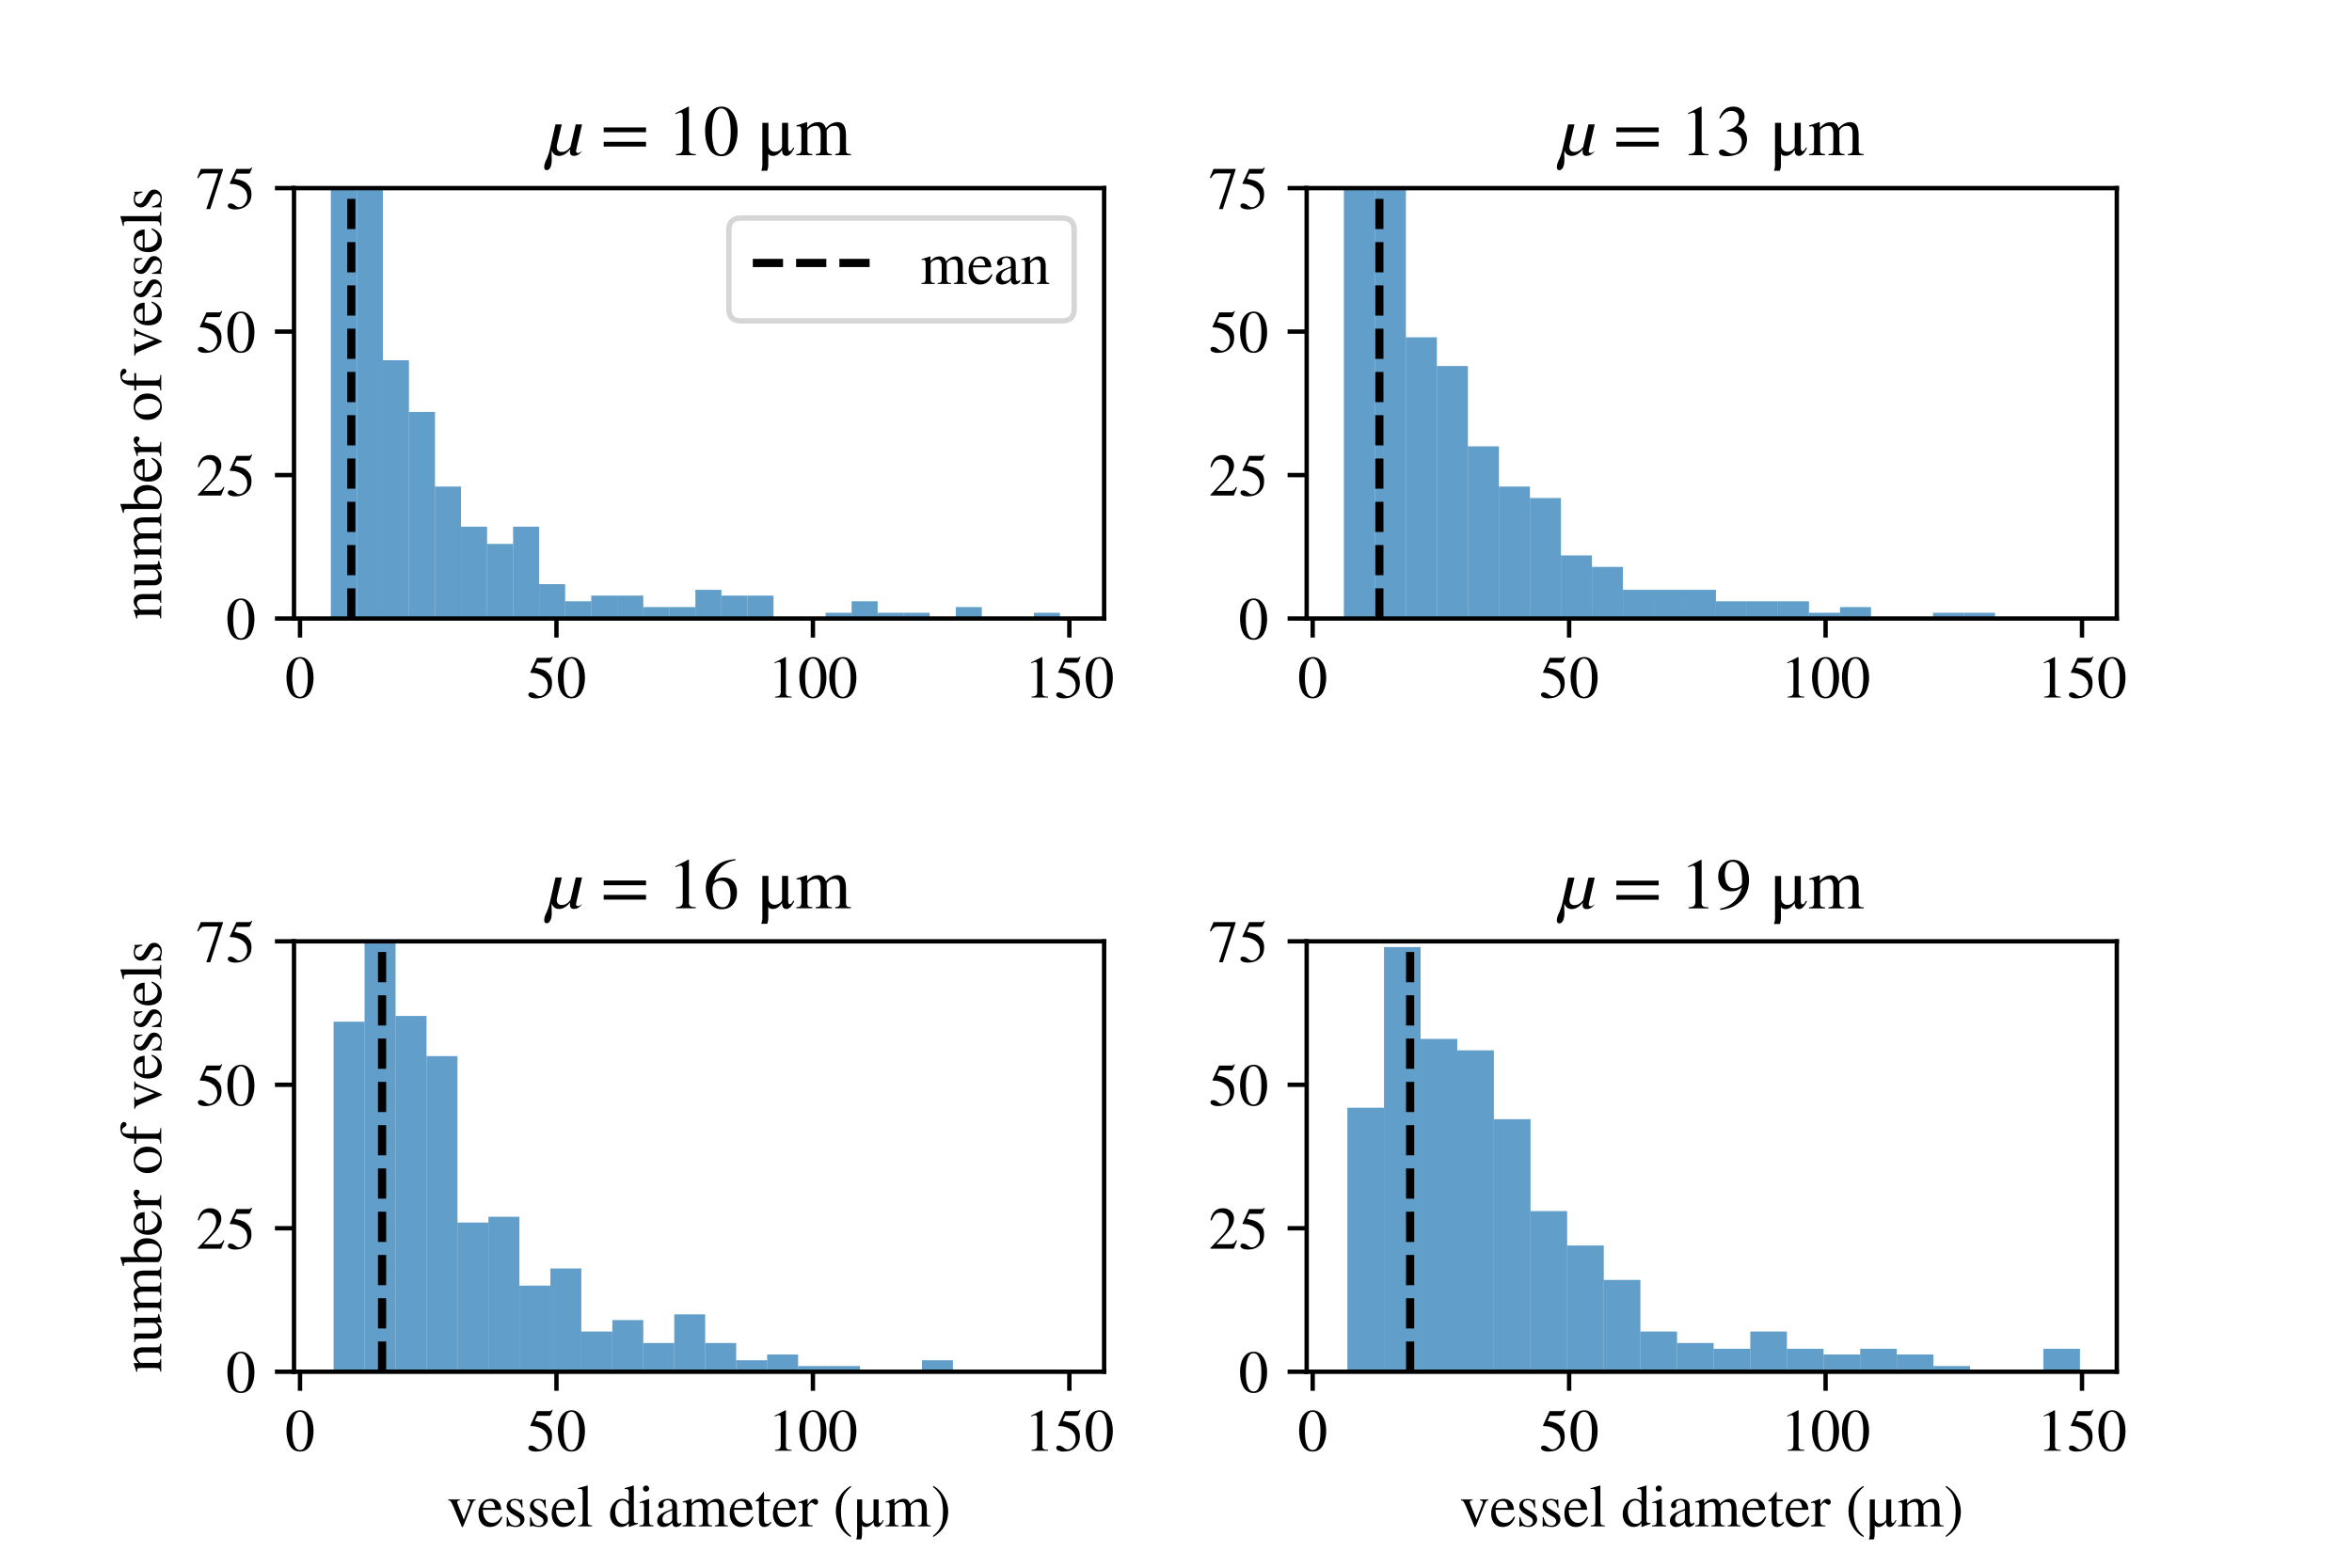<?xml version="1.0" encoding="utf-8" standalone="no"?>
<!DOCTYPE svg PUBLIC "-//W3C//DTD SVG 1.1//EN"
  "http://www.w3.org/Graphics/SVG/1.1/DTD/svg11.dtd">
<!-- Created with matplotlib (https://matplotlib.org/) -->
<svg height="288pt" version="1.1" viewBox="0 0 432 288" width="432pt" xmlns="http://www.w3.org/2000/svg" xmlns:xlink="http://www.w3.org/1999/xlink">
 <defs>
  <style type="text/css">
*{stroke-linecap:butt;stroke-linejoin:round;}
  </style>
 </defs>
 <g id="figure_1">
  <g id="patch_1">
   <path d="M 0 288 
L 432 288 
L 432 0 
L 0 0 
z
" style="fill:#ffffff;"/>
  </g>
  <g id="axes_1">
   <g id="patch_2">
    <path d="M 54 113.629 
L 202.8 113.629 
L 202.8 34.56 
L 54 34.56 
z
" style="fill:#ffffff;"/>
   </g>
   <g id="patch_3">
    <path clip-path="url(#p3a5baef5f1)" d="M 60.764 113.629 
L 65.546 113.629 
L 65.546 -0.23 
L 60.764 -0.23 
z
" style="fill:#1f77b4;opacity:0.7;"/>
   </g>
   <g id="patch_4">
    <path clip-path="url(#p3a5baef5f1)" d="M 65.546 113.629 
L 70.329 113.629 
L 70.329 22.963 
L 65.546 22.963 
z
" style="fill:#1f77b4;opacity:0.7;"/>
   </g>
   <g id="patch_5">
    <path clip-path="url(#p3a5baef5f1)" d="M 70.329 113.629 
L 75.112 113.629 
L 75.112 66.188 
L 70.329 66.188 
z
" style="fill:#1f77b4;opacity:0.7;"/>
   </g>
   <g id="patch_6">
    <path clip-path="url(#p3a5baef5f1)" d="M 75.112 113.629 
L 79.895 113.629 
L 79.895 75.676 
L 75.112 75.676 
z
" style="fill:#1f77b4;opacity:0.7;"/>
   </g>
   <g id="patch_7">
    <path clip-path="url(#p3a5baef5f1)" d="M 79.895 113.629 
L 84.678 113.629 
L 84.678 89.381 
L 79.895 89.381 
z
" style="fill:#1f77b4;opacity:0.7;"/>
   </g>
   <g id="patch_8">
    <path clip-path="url(#p3a5baef5f1)" d="M 84.678 113.629 
L 89.461 113.629 
L 89.461 96.761 
L 84.678 96.761 
z
" style="fill:#1f77b4;opacity:0.7;"/>
   </g>
   <g id="patch_9">
    <path clip-path="url(#p3a5baef5f1)" d="M 89.461 113.629 
L 94.243 113.629 
L 94.243 99.924 
L 89.461 99.924 
z
" style="fill:#1f77b4;opacity:0.7;"/>
   </g>
   <g id="patch_10">
    <path clip-path="url(#p3a5baef5f1)" d="M 94.243 113.629 
L 99.026 113.629 
L 99.026 96.761 
L 94.243 96.761 
z
" style="fill:#1f77b4;opacity:0.7;"/>
   </g>
   <g id="patch_11">
    <path clip-path="url(#p3a5baef5f1)" d="M 99.026 113.629 
L 103.809 113.629 
L 103.809 107.304 
L 99.026 107.304 
z
" style="fill:#1f77b4;opacity:0.7;"/>
   </g>
   <g id="patch_12">
    <path clip-path="url(#p3a5baef5f1)" d="M 103.809 113.629 
L 108.592 113.629 
L 108.592 110.466 
L 103.809 110.466 
z
" style="fill:#1f77b4;opacity:0.7;"/>
   </g>
   <g id="patch_13">
    <path clip-path="url(#p3a5baef5f1)" d="M 108.592 113.629 
L 113.375 113.629 
L 113.375 109.412 
L 108.592 109.412 
z
" style="fill:#1f77b4;opacity:0.7;"/>
   </g>
   <g id="patch_14">
    <path clip-path="url(#p3a5baef5f1)" d="M 113.375 113.629 
L 118.158 113.629 
L 118.158 109.412 
L 113.375 109.412 
z
" style="fill:#1f77b4;opacity:0.7;"/>
   </g>
   <g id="patch_15">
    <path clip-path="url(#p3a5baef5f1)" d="M 118.158 113.629 
L 122.94 113.629 
L 122.94 111.521 
L 118.158 111.521 
z
" style="fill:#1f77b4;opacity:0.7;"/>
   </g>
   <g id="patch_16">
    <path clip-path="url(#p3a5baef5f1)" d="M 122.94 113.629 
L 127.723 113.629 
L 127.723 111.521 
L 122.94 111.521 
z
" style="fill:#1f77b4;opacity:0.7;"/>
   </g>
   <g id="patch_17">
    <path clip-path="url(#p3a5baef5f1)" d="M 127.723 113.629 
L 132.506 113.629 
L 132.506 108.358 
L 127.723 108.358 
z
" style="fill:#1f77b4;opacity:0.7;"/>
   </g>
   <g id="patch_18">
    <path clip-path="url(#p3a5baef5f1)" d="M 132.506 113.629 
L 137.289 113.629 
L 137.289 109.412 
L 132.506 109.412 
z
" style="fill:#1f77b4;opacity:0.7;"/>
   </g>
   <g id="patch_19">
    <path clip-path="url(#p3a5baef5f1)" d="M 137.289 113.629 
L 142.072 113.629 
L 142.072 109.412 
L 137.289 109.412 
z
" style="fill:#1f77b4;opacity:0.7;"/>
   </g>
   <g id="patch_20">
    <path clip-path="url(#p3a5baef5f1)" d="M 142.072 113.629 
L 146.855 113.629 
L 146.855 113.629 
L 142.072 113.629 
z
" style="fill:#1f77b4;opacity:0.7;"/>
   </g>
   <g id="patch_21">
    <path clip-path="url(#p3a5baef5f1)" d="M 146.855 113.629 
L 151.637 113.629 
L 151.637 113.629 
L 146.855 113.629 
z
" style="fill:#1f77b4;opacity:0.7;"/>
   </g>
   <g id="patch_22">
    <path clip-path="url(#p3a5baef5f1)" d="M 151.637 113.629 
L 156.42 113.629 
L 156.42 112.575 
L 151.637 112.575 
z
" style="fill:#1f77b4;opacity:0.7;"/>
   </g>
   <g id="patch_23">
    <path clip-path="url(#p3a5baef5f1)" d="M 156.42 113.629 
L 161.203 113.629 
L 161.203 110.466 
L 156.42 110.466 
z
" style="fill:#1f77b4;opacity:0.7;"/>
   </g>
   <g id="patch_24">
    <path clip-path="url(#p3a5baef5f1)" d="M 161.203 113.629 
L 165.986 113.629 
L 165.986 112.575 
L 161.203 112.575 
z
" style="fill:#1f77b4;opacity:0.7;"/>
   </g>
   <g id="patch_25">
    <path clip-path="url(#p3a5baef5f1)" d="M 165.986 113.629 
L 170.769 113.629 
L 170.769 112.575 
L 165.986 112.575 
z
" style="fill:#1f77b4;opacity:0.7;"/>
   </g>
   <g id="patch_26">
    <path clip-path="url(#p3a5baef5f1)" d="M 170.769 113.629 
L 175.552 113.629 
L 175.552 113.629 
L 170.769 113.629 
z
" style="fill:#1f77b4;opacity:0.7;"/>
   </g>
   <g id="patch_27">
    <path clip-path="url(#p3a5baef5f1)" d="M 175.552 113.629 
L 180.334 113.629 
L 180.334 111.521 
L 175.552 111.521 
z
" style="fill:#1f77b4;opacity:0.7;"/>
   </g>
   <g id="patch_28">
    <path clip-path="url(#p3a5baef5f1)" d="M 180.334 113.629 
L 185.117 113.629 
L 185.117 113.629 
L 180.334 113.629 
z
" style="fill:#1f77b4;opacity:0.7;"/>
   </g>
   <g id="patch_29">
    <path clip-path="url(#p3a5baef5f1)" d="M 185.117 113.629 
L 189.9 113.629 
L 189.9 113.629 
L 185.117 113.629 
z
" style="fill:#1f77b4;opacity:0.7;"/>
   </g>
   <g id="patch_30">
    <path clip-path="url(#p3a5baef5f1)" d="M 189.9 113.629 
L 194.683 113.629 
L 194.683 112.575 
L 189.9 112.575 
z
" style="fill:#1f77b4;opacity:0.7;"/>
   </g>
   <g id="matplotlib.axis_1">
    <g id="xtick_1">
     <g id="line2d_1">
      <defs>
       <path d="M 0 0 
L 0 3.5 
" id="mdd5594167e" style="stroke:#000000;stroke-width:0.8;"/>
      </defs>
      <g>
       <use style="stroke:#000000;stroke-width:0.8;" x="55.104" xlink:href="#mdd5594167e" y="113.629"/>
      </g>
     </g>
     <g id="text_1">
      <!-- 0 -->
      <defs>
       <path d="M 47.594 33 
Q 47.594 26.297 46.297 20.344 
Q 45 14.406 42.453 9.406 
Q 39.906 4.406 35.406 1.5 
Q 30.906 -1.406 25 -1.406 
Q 18.906 -1.406 14.297 1.688 
Q 9.703 4.797 7.203 10 
Q 4.703 15.203 3.547 21.094 
Q 2.406 27 2.406 33.594 
Q 2.406 42.906 4.703 50.344 
Q 7 57.797 12.344 62.688 
Q 17.703 67.594 25.406 67.594 
Q 35.203 67.594 41.391 58 
Q 47.594 48.406 47.594 33 
z
M 38 32.5 
Q 38 48.297 34.641 56.641 
Q 31.297 65 24.797 65 
Q 18.594 65 15.297 56.594 
Q 12 48.203 12 32.906 
Q 12 17.5 15.297 9.344 
Q 18.594 1.203 25 1.203 
Q 31.297 1.203 34.641 9.344 
Q 38 17.5 38 32.5 
z
" id="STIXGeneral-Regular-48"/>
      </defs>
      <g transform="translate(52.354 128.142)scale(0.11 -0.11)">
       <use xlink:href="#STIXGeneral-Regular-48"/>
      </g>
     </g>
    </g>
    <g id="xtick_2">
     <g id="line2d_2">
      <g>
       <use style="stroke:#000000;stroke-width:0.8;" x="102.207" xlink:href="#mdd5594167e" y="113.629"/>
      </g>
     </g>
     <g id="text_2">
      <!-- 50 -->
      <defs>
       <path d="M 43.797 68.094 
L 40.203 59.594 
Q 39.594 58.297 37.5 58.297 
L 18.094 58.297 
L 14.094 49.797 
Q 25.094 47.703 30 45.25 
Q 34.906 42.797 39.094 37 
Q 42.594 32.203 42.594 24.297 
Q 42.594 17.094 40.25 12.188 
Q 37.906 7.297 32.797 3.5 
Q 26 -1.406 15.797 -1.406 
Q 10.094 -1.406 6.594 0.297 
Q 3.094 2 3.094 4.797 
Q 3.094 8.594 7.594 8.594 
Q 11.203 8.594 15 5.5 
Q 18.906 2.297 22.094 2.297 
Q 27.297 2.297 31.438 7.5 
Q 35.594 12.703 35.594 19.203 
Q 35.594 28.797 28.906 34.203 
Q 20.203 41.203 7.594 41.203 
Q 6.406 41.203 6.406 42 
L 6.5 42.5 
L 17.406 66.203 
L 38.094 66.203 
Q 39.797 66.203 40.75 66.703 
Q 41.703 67.203 42.906 68.797 
z
" id="STIXGeneral-Regular-53"/>
      </defs>
      <g transform="translate(96.707 128.142)scale(0.11 -0.11)">
       <use xlink:href="#STIXGeneral-Regular-53"/>
       <use x="50" xlink:href="#STIXGeneral-Regular-48"/>
      </g>
     </g>
    </g>
    <g id="xtick_3">
     <g id="line2d_3">
      <g>
       <use style="stroke:#000000;stroke-width:0.8;" x="149.31" xlink:href="#mdd5594167e" y="113.629"/>
      </g>
     </g>
     <g id="text_3">
      <!-- 100 -->
      <defs>
       <path d="M 39.406 0 
L 11.797 0 
L 11.797 1.5 
Q 17.297 1.797 19.297 3.547 
Q 21.297 5.297 21.297 9.5 
L 21.297 54.406 
Q 21.297 59.297 18.297 59.297 
Q 16.906 59.297 13.797 58.094 
L 11.094 57.094 
L 11.094 58.5 
L 29 67.594 
L 29.906 67.297 
L 29.906 7.594 
Q 29.906 4.297 31.906 2.891 
Q 33.906 1.5 39.406 1.5 
z
" id="STIXGeneral-Regular-49"/>
      </defs>
      <g transform="translate(141.06 128.142)scale(0.11 -0.11)">
       <use xlink:href="#STIXGeneral-Regular-49"/>
       <use x="50" xlink:href="#STIXGeneral-Regular-48"/>
       <use x="100" xlink:href="#STIXGeneral-Regular-48"/>
      </g>
     </g>
    </g>
    <g id="xtick_4">
     <g id="line2d_4">
      <g>
       <use style="stroke:#000000;stroke-width:0.8;" x="196.413" xlink:href="#mdd5594167e" y="113.629"/>
      </g>
     </g>
     <g id="text_4">
      <!-- 150 -->
      <g transform="translate(188.163 128.142)scale(0.11 -0.11)">
       <use xlink:href="#STIXGeneral-Regular-49"/>
       <use x="50" xlink:href="#STIXGeneral-Regular-53"/>
       <use x="100" xlink:href="#STIXGeneral-Regular-48"/>
      </g>
     </g>
    </g>
   </g>
   <g id="matplotlib.axis_2">
    <g id="ytick_1">
     <g id="line2d_5">
      <defs>
       <path d="M 0 0 
L -3.5 0 
" id="m4e2b11d7ef" style="stroke:#000000;stroke-width:0.8;"/>
      </defs>
      <g>
       <use style="stroke:#000000;stroke-width:0.8;" x="54" xlink:href="#m4e2b11d7ef" y="113.629"/>
      </g>
     </g>
     <g id="text_5">
      <!-- 0 -->
      <g transform="translate(41.5 117.385)scale(0.11 -0.11)">
       <use xlink:href="#STIXGeneral-Regular-48"/>
      </g>
     </g>
    </g>
    <g id="ytick_2">
     <g id="line2d_6">
      <g>
       <use style="stroke:#000000;stroke-width:0.8;" x="54" xlink:href="#m4e2b11d7ef" y="87.273"/>
      </g>
     </g>
     <g id="text_6">
      <!-- 25 -->
      <defs>
       <path d="M 47.406 13.703 
L 42 0 
L 2.906 0 
L 2.906 1.203 
L 20.703 20.094 
Q 27.703 27.406 30.703 33.5 
Q 33.703 39.594 33.703 46.094 
Q 33.703 52.797 30 56.5 
Q 26.297 60.203 19.797 60.203 
Q 14.406 60.203 11.25 57.391 
Q 8.094 54.594 5.094 47.203 
L 3 47.703 
Q 4.703 57 9.844 62.297 
Q 15 67.594 23.797 67.594 
Q 32.094 67.594 37.188 62.594 
Q 42.297 57.594 42.297 50 
Q 42.297 38.703 29.5 25.203 
L 13 7.594 
L 36.406 7.594 
Q 39.703 7.594 41.641 8.891 
Q 43.594 10.203 46 14.297 
z
" id="STIXGeneral-Regular-50"/>
      </defs>
      <g transform="translate(36 91.029)scale(0.11 -0.11)">
       <use xlink:href="#STIXGeneral-Regular-50"/>
       <use x="50" xlink:href="#STIXGeneral-Regular-53"/>
      </g>
     </g>
    </g>
    <g id="ytick_3">
     <g id="line2d_7">
      <g>
       <use style="stroke:#000000;stroke-width:0.8;" x="54" xlink:href="#m4e2b11d7ef" y="60.916"/>
      </g>
     </g>
     <g id="text_7">
      <!-- 50 -->
      <g transform="translate(36 64.673)scale(0.11 -0.11)">
       <use xlink:href="#STIXGeneral-Regular-53"/>
       <use x="50" xlink:href="#STIXGeneral-Regular-48"/>
      </g>
     </g>
    </g>
    <g id="ytick_4">
     <g id="line2d_8">
      <g>
       <use style="stroke:#000000;stroke-width:0.8;" x="54" xlink:href="#m4e2b11d7ef" y="34.56"/>
      </g>
     </g>
     <g id="text_8">
      <!-- 75 -->
      <defs>
       <path d="M 44.906 64.594 
L 23.703 -0.797 
L 17.203 -0.797 
L 37 58.797 
L 15.5 58.797 
Q 11.203 58.797 9.094 57.297 
Q 7 55.797 3.797 50.594 
L 2 51.5 
L 8 66.203 
L 44.906 66.203 
z
" id="STIXGeneral-Regular-55"/>
      </defs>
      <g transform="translate(36 38.316)scale(0.11 -0.11)">
       <use xlink:href="#STIXGeneral-Regular-55"/>
       <use x="50" xlink:href="#STIXGeneral-Regular-53"/>
      </g>
     </g>
    </g>
    <g id="text_9">
     <!-- number of vessels -->
     <defs>
      <path d="M 48.5 0 
L 27.703 0 
L 27.797 1.5 
Q 31.5 1.797 32.75 3.641 
Q 34 5.5 34 10.5 
L 34 30.406 
Q 34 40.5 26.703 40.5 
Q 24.203 40.5 22 39.297 
Q 19.797 38.094 16.406 34.797 
L 16.406 7.203 
Q 16.406 4.203 17.75 3 
Q 19.094 1.797 22.906 1.5 
L 22.906 0 
L 1.797 0 
L 1.797 1.5 
Q 5.594 1.797 6.797 3.344 
Q 8 4.906 8 9.406 
L 8 33.703 
Q 8 37.406 7.297 38.797 
Q 6.594 40.203 4.5 40.203 
Q 2.5 40.203 1.594 39.797 
L 1.594 41.5 
Q 8.594 43.5 15.297 46 
L 16.094 45.703 
L 16.094 37.906 
L 16.203 37.906 
Q 23.297 46 30.594 46 
Q 36.297 46 39.344 42 
Q 42.406 38 42.406 30.594 
L 42.406 8.5 
Q 42.406 4.5 43.594 3.203 
Q 44.797 1.906 48.5 1.5 
z
" id="STIXGeneral-Regular-110"/>
      <path d="M 48 5 
L 48 3.594 
Q 40.203 1.5 34.297 -0.906 
L 33.797 -0.594 
L 33.797 7.594 
L 33.594 7.594 
Q 27.297 -1 19.297 -1 
Q 13.594 -1 10.344 2.5 
Q 7.094 6 7.094 11.797 
L 7.094 36.906 
Q 7.094 40.594 5.797 42 
Q 4.5 43.406 0.906 43.594 
L 0.906 45 
L 15.5 45 
L 15.5 12.703 
Q 15.5 9.297 17.547 7.047 
Q 19.594 4.797 22.594 4.797 
Q 27.5 4.797 31 7.906 
Q 32.297 9.094 32.797 10.141 
Q 33.297 11.203 33.297 13.703 
L 33.297 36.797 
Q 33.297 40.703 31.891 41.844 
Q 30.5 43 25.906 43.297 
L 25.906 45 
L 41.703 45 
L 41.703 10.703 
Q 41.703 7.203 42.844 6.094 
Q 44 5 47.406 5 
z
" id="STIXGeneral-Regular-117"/>
      <path d="M 77.5 0 
L 55.703 0 
L 55.703 1.5 
Q 59.906 1.906 61.047 3.25 
Q 62.203 4.594 62.203 9 
L 62.203 29.594 
Q 62.203 35.594 60.453 38.188 
Q 58.703 40.797 54.5 40.797 
Q 51 40.797 48.547 39.391 
Q 46.094 38 43.797 34.703 
L 43.797 9.5 
Q 43.797 4.703 45.25 3.141 
Q 46.703 1.594 51 1.5 
L 51 0 
L 28.594 0 
L 28.594 1.5 
Q 33 1.797 34.203 2.938 
Q 35.406 4.094 35.406 8.594 
L 35.406 29.703 
Q 35.406 40.797 28.906 40.797 
Q 26.094 40.797 22.938 39.547 
Q 19.797 38.297 18.297 36.5 
Q 17 35 17 34.797 
L 17 7 
Q 17 3.797 18.391 2.75 
Q 19.797 1.703 23.797 1.5 
L 23.797 0 
L 1.594 0 
L 1.594 1.5 
Q 5.797 1.594 7.188 3.047 
Q 8.594 4.5 8.594 8.797 
L 8.594 33.594 
Q 8.594 37.297 7.797 38.75 
Q 7 40.203 5.094 40.203 
Q 3.594 40.203 1.906 39.797 
L 1.906 41.5 
Q 8.703 43.406 15.797 46 
L 16.594 45.703 
L 16.594 38.297 
L 16.797 38.297 
Q 21.297 43 24.75 44.5 
Q 28.203 46 32.094 46 
Q 40 46 42.703 37.594 
Q 50.5 46 59 46 
Q 70.594 46 70.594 28 
L 70.594 7.703 
Q 70.594 4.406 71.594 3.156 
Q 72.594 1.906 74.906 1.703 
L 77.5 1.5 
z
" id="STIXGeneral-Regular-109"/>
      <path d="M 15.297 68.094 
L 15.297 37.594 
Q 16.906 41.406 20.547 43.703 
Q 24.203 46 28.797 46 
Q 36.703 46 41.75 39.703 
Q 46.797 33.406 46.797 24 
Q 46.797 13 40.094 6 
Q 33.406 -1 23.406 -1 
Q 17.297 -1 12.094 1.047 
Q 6.906 3.094 6.906 5.594 
L 6.906 56.594 
Q 6.906 60.297 6 61.344 
Q 5.094 62.406 2 62.406 
Q 1.297 62.406 0.297 62.203 
L 0.297 63.906 
L 3.297 64.797 
Q 13.5 67.906 14.797 68.297 
z
M 15.297 31.797 
L 15.297 7.406 
Q 15.297 5.094 18.141 3.641 
Q 21 2.203 25 2.203 
Q 30.906 2.203 34.297 6.5 
Q 38 11.094 38 19.703 
Q 38 29.5 34.094 35 
Q 30.797 39.703 25.203 39.703 
Q 21.203 39.703 18.25 37.344 
Q 15.297 35 15.297 31.797 
z
" id="STIXGeneral-Regular-98"/>
      <path d="M 40.797 16.406 
L 42.406 15.703 
Q 36.406 -1 21.5 -1 
Q 12.703 -1 7.594 5.141 
Q 2.5 11.297 2.5 21.703 
Q 2.5 32.406 8.203 39.203 
Q 13.906 46 23.203 46 
Q 32.203 46 37.094 39.094 
Q 40 35.094 40.5 27.703 
L 9.703 27.703 
Q 10.094 21.406 10.938 18.094 
Q 11.797 14.797 14.297 11.406 
Q 18.5 5.906 25.406 5.906 
Q 30.297 5.906 33.641 8.297 
Q 37 10.703 40.797 16.406 
z
M 9.906 30.906 
L 30.297 30.906 
Q 29.406 37.203 27.344 39.797 
Q 25.297 42.406 20.5 42.406 
Q 16.297 42.406 13.5 39.453 
Q 10.703 36.5 9.906 30.906 
z
" id="STIXGeneral-Regular-101"/>
      <path d="M 16 45.797 
L 16 36.594 
Q 19.797 42 22.344 44 
Q 24.906 46 28 46 
Q 30.594 46 32.047 44.594 
Q 33.5 43.203 33.5 40.703 
Q 33.5 38.594 32.453 37.391 
Q 31.406 36.203 29.594 36.203 
Q 27.703 36.203 25.594 38.203 
Q 24 39.703 23 39.703 
Q 20.906 39.703 18.453 36.797 
Q 16 33.906 16 31.5 
L 16 9 
Q 16 4.703 17.703 3.203 
Q 19.406 1.703 24.5 1.5 
L 24.5 0 
L 0.5 0 
L 0.5 1.5 
Q 5.297 2.406 6.438 3.5 
Q 7.594 4.594 7.594 8.406 
L 7.594 33.406 
Q 7.594 36.703 6.844 38.047 
Q 6.094 39.406 4.203 39.406 
Q 2.594 39.406 0.703 39 
L 0.703 40.594 
Q 7 42.594 15.5 46 
z
" id="STIXGeneral-Regular-114"/>
      <path id="STIXGeneral-Regular-32"/>
      <path d="M 47 23.094 
Q 47 12.594 40.75 5.797 
Q 34.5 -1 24.5 -1 
Q 15.297 -1 9.094 5.75 
Q 2.906 12.5 2.906 22.797 
Q 2.906 33.203 9.094 39.594 
Q 15.297 46 25.406 46 
Q 34.703 46 40.844 39.641 
Q 47 33.297 47 23.094 
z
M 38 20.406 
Q 38 31.797 33 38.203 
Q 29 43.203 23.5 43.203 
Q 18.297 43.203 15.094 38.953 
Q 11.906 34.703 11.906 27.297 
Q 11.906 14.5 17.203 6.797 
Q 20.594 1.797 26.203 1.797 
Q 31.703 1.797 34.844 6.75 
Q 38 11.703 38 20.406 
z
" id="STIXGeneral-Regular-111"/>
      <path d="M 2.094 45 
L 10.297 45 
Q 10.406 51 11.094 54.344 
Q 11.797 57.703 13.797 61.094 
Q 18 68.297 27.906 68.297 
Q 32.406 68.297 35.344 66.547 
Q 38.297 64.797 38.297 62.094 
Q 38.297 60.406 37.094 59.203 
Q 35.906 58 34.094 58 
Q 31.703 58 29.594 61.594 
Q 27.203 65.5 24.297 65.5 
Q 18.703 65.5 18.703 56.594 
L 18.703 45 
L 30.906 45 
L 30.906 41.797 
L 18.703 41.797 
L 18.703 10.406 
Q 18.703 4.797 20.297 3.25 
Q 21.906 1.703 28 1.5 
L 28 0 
L 2 0 
L 2 1.5 
Q 7.406 1.797 8.844 3.344 
Q 10.297 4.906 10.297 10.406 
L 10.297 41.797 
L 2.094 41.797 
z
" id="STIXGeneral-Regular-102"/>
      <path d="M 47.703 45 
L 47.703 43.5 
Q 45.406 43.297 44.297 42 
Q 43.203 40.703 41.203 35.703 
L 28.406 3.594 
Q 26.406 -1.406 25.594 -1.406 
Q 24.797 -1.406 23.797 1.203 
Q 23.594 1.5 23.391 2.203 
Q 23.203 2.906 23 3.297 
L 11 32 
Q 7.797 39.594 6.297 41.438 
Q 4.797 43.297 1.906 43.5 
L 1.906 45 
L 21.5 45 
L 21.5 43.5 
Q 18.906 43.297 17.906 42.688 
Q 16.906 42.094 16.906 40.797 
Q 16.906 39.203 17.797 37 
L 28 11.406 
L 37.906 37.297 
Q 38.5 38.797 38.5 40.297 
Q 38.5 43.094 33.797 43.5 
L 33.797 45 
z
" id="STIXGeneral-Regular-118"/>
      <path d="M 15.594 30.094 
L 26 23.797 
Q 31 20.797 32.891 18.188 
Q 34.797 15.594 34.797 11.5 
Q 34.797 6.5 30.641 2.75 
Q 26.5 -1 20.797 -1 
Q 16.094 -1 13.5 -0.094 
Q 10.797 0.797 8.906 0.797 
Q 7.203 0.797 6.5 -0.406 
L 5.203 -0.406 
L 5.203 15.297 
L 6.797 15.297 
Q 8.406 8 11.406 4.594 
Q 14.406 1.203 19.5 1.203 
Q 23.203 1.203 25.5 3.297 
Q 27.797 5.406 27.797 8.594 
Q 27.797 13.203 22.5 16.094 
L 17.094 19.094 
Q 5.094 25.797 5.094 33.594 
Q 5.094 39.406 8.844 42.656 
Q 12.594 45.906 18.906 45.906 
Q 23.297 45.906 25.594 44.797 
Q 27.406 44 28.406 44 
Q 29.094 44 30 45 
L 31.094 45 
L 31.594 31.406 
L 30.094 31.406 
Q 28.406 38.203 25.844 40.953 
Q 23.297 43.703 18.797 43.703 
Q 15.406 43.703 13.344 42 
Q 11.297 40.297 11.297 36.906 
Q 11.297 35.203 12.438 33.25 
Q 13.594 31.297 15.594 30.094 
z
" id="STIXGeneral-Regular-115"/>
      <path d="M 25.703 0 
L 2.094 0 
L 2.094 1.5 
Q 6.797 1.906 8.297 3.453 
Q 9.797 5 9.797 9.203 
L 9.797 56.094 
Q 9.797 59.703 8.891 61.094 
Q 8 62.5 5.594 62.5 
Q 3.5 62.5 1.906 62.297 
L 1.906 63.906 
Q 11.406 66.203 17.703 68.297 
L 18.203 67.906 
L 18.203 8.703 
Q 18.203 4.5 19.594 3.141 
Q 21 1.797 25.703 1.5 
z
" id="STIXGeneral-Regular-108"/>
     </defs>
     <g transform="translate(29.613 113.811)rotate(-90)scale(0.11 -0.11)">
      <use xlink:href="#STIXGeneral-Regular-110"/>
      <use x="50" xlink:href="#STIXGeneral-Regular-117"/>
      <use x="100" xlink:href="#STIXGeneral-Regular-109"/>
      <use x="177.8" xlink:href="#STIXGeneral-Regular-98"/>
      <use x="227.8" xlink:href="#STIXGeneral-Regular-101"/>
      <use x="272.2" xlink:href="#STIXGeneral-Regular-114"/>
      <use x="305.5" xlink:href="#STIXGeneral-Regular-32"/>
      <use x="330.5" xlink:href="#STIXGeneral-Regular-111"/>
      <use x="380.5" xlink:href="#STIXGeneral-Regular-102"/>
      <use x="413.8" xlink:href="#STIXGeneral-Regular-32"/>
      <use x="438.8" xlink:href="#STIXGeneral-Regular-118"/>
      <use x="488.8" xlink:href="#STIXGeneral-Regular-101"/>
      <use x="533.2" xlink:href="#STIXGeneral-Regular-115"/>
      <use x="572.1" xlink:href="#STIXGeneral-Regular-115"/>
      <use x="611" xlink:href="#STIXGeneral-Regular-101"/>
      <use x="655.4" xlink:href="#STIXGeneral-Regular-108"/>
      <use x="683.2" xlink:href="#STIXGeneral-Regular-115"/>
     </g>
    </g>
   </g>
   <g id="line2d_9">
    <path clip-path="url(#p3a5baef5f1)" d="M 64.525 113.629 
L 64.525 34.56 
" style="fill:none;stroke:#000000;stroke-dasharray:5.55,2.4;stroke-dashoffset:0;stroke-width:1.5;"/>
   </g>
   <g id="patch_31">
    <path d="M 54 113.629 
L 54 34.56 
" style="fill:none;stroke:#000000;stroke-linecap:square;stroke-linejoin:miter;stroke-width:0.8;"/>
   </g>
   <g id="patch_32">
    <path d="M 202.8 113.629 
L 202.8 34.56 
" style="fill:none;stroke:#000000;stroke-linecap:square;stroke-linejoin:miter;stroke-width:0.8;"/>
   </g>
   <g id="patch_33">
    <path d="M 54 113.629 
L 202.8 113.629 
" style="fill:none;stroke:#000000;stroke-linecap:square;stroke-linejoin:miter;stroke-width:0.8;"/>
   </g>
   <g id="patch_34">
    <path d="M 54 34.56 
L 202.8 34.56 
" style="fill:none;stroke:#000000;stroke-linecap:square;stroke-linejoin:miter;stroke-width:0.8;"/>
   </g>
   <g id="text_10">
    <!-- ${µ}$ = 10 μm -->
    <defs>
     <path d="M 49.703 42.797 
L 41.906 9.203 
Q 41.297 6.5 41.297 5.797 
Q 41.297 3 43.906 3 
Q 46.203 3 49.5 5.594 
L 49.203 4.703 
Q 46 1.5 43.703 0.25 
Q 41.406 -1 38.5 -1 
Q 32.797 -1 32.797 4.906 
Q 32.797 6.094 33.203 8 
Q 25.5 -1 17.797 -1 
Q 10.203 -1 7.5 6.594 
Q 7.297 4.5 7.297 1.797 
Q 7.297 -0.703 7.391 -2.391 
Q 7.5 -4.094 7.5 -6.703 
Q 7.5 -13.203 5.547 -17.047 
Q 3.594 -20.906 0.406 -20.906 
Q -3 -20.906 -3 -16.406 
Q -3 -11.906 0.797 -4.594 
Q 3.406 2 4.203 5.406 
L 12.703 42.797 
L 21.5 42.797 
L 14.797 14.406 
Q 14.5 13.406 14.5 11.406 
Q 14.5 8.203 16.344 6.344 
Q 18.203 4.5 21.406 4.5 
Q 28.203 4.5 33.594 11.5 
L 40.906 42.797 
z
" id="STIXGeneral-Italic-181"/>
     <path d="M 63.703 32 
L 4.797 32 
L 4.797 38.594 
L 63.703 38.594 
z
M 63.703 12 
L 4.797 12 
L 4.797 18.594 
L 63.703 18.594 
z
" id="STIXGeneral-Regular-61"/>
     <path d="M 50.094 10.594 
L 51.594 9.906 
Q 46.297 -1 40.594 -1 
Q 34.5 -1 34.5 7.094 
L 34.297 7.094 
Q 28.703 -1 21.797 -1 
Q 16.906 -1 15.5 1.797 
L 15.297 1.797 
L 15.297 -13.094 
Q 15.297 -18.297 13.703 -21.703 
L 5.5 -21.703 
Q 7.094 -18 7.094 -13.203 
L 7.094 45 
L 15.5 45 
L 15.5 13.797 
Q 15.5 9.703 18.141 7.25 
Q 20.797 4.797 24.094 4.797 
Q 28.797 4.797 32.203 7.906 
Q 33.594 9.094 34.047 10.141 
Q 34.5 11.203 34.5 13.594 
L 34.5 45 
L 42.906 45 
L 42.906 11.297 
Q 42.906 5.594 44.906 5.594 
Q 46.406 5.594 47.453 6.594 
Q 48.5 7.594 50.094 10.594 
z
" id="STIXGeneral-Regular-956"/>
    </defs>
    <g transform="translate(100.35 28.56)scale(0.132 -0.132)">
     <use transform="translate(0 0.406)" xlink:href="#STIXGeneral-Italic-181"/>
     <use transform="translate(50 0.406)" xlink:href="#STIXGeneral-Regular-32"/>
     <use transform="translate(75 0.406)" xlink:href="#STIXGeneral-Regular-61"/>
     <use transform="translate(143.5 0.406)" xlink:href="#STIXGeneral-Regular-32"/>
     <use transform="translate(168.5 0.406)" xlink:href="#STIXGeneral-Regular-49"/>
     <use transform="translate(218.5 0.406)" xlink:href="#STIXGeneral-Regular-48"/>
     <use transform="translate(268.5 0.406)" xlink:href="#STIXGeneral-Regular-32"/>
     <use transform="translate(293.5 0.406)" xlink:href="#STIXGeneral-Regular-956"/>
     <use transform="translate(346.3 0.406)" xlink:href="#STIXGeneral-Regular-109"/>
    </g>
   </g>
   <g id="legend_1">
    <g id="patch_35">
     <path d="M 136.073 58.947 
L 195.1 58.947 
Q 197.3 58.947 197.3 56.747 
L 197.3 42.26 
Q 197.3 40.06 195.1 40.06 
L 136.073 40.06 
Q 133.873 40.06 133.873 42.26 
L 133.873 56.747 
Q 133.873 58.947 136.073 58.947 
z
" style="fill:#ffffff;opacity:0.8;stroke:#cccccc;stroke-linejoin:miter;"/>
    </g>
    <g id="line2d_10">
     <path d="M 138.273 48.31 
L 160.273 48.31 
" style="fill:none;stroke:#000000;stroke-dasharray:5.55,2.4;stroke-dashoffset:0;stroke-width:1.5;"/>
    </g>
    <g id="line2d_11"/>
    <g id="text_11">
     <!-- mean -->
     <defs>
      <path d="M 44.203 6.594 
L 44.203 3.797 
Q 40.406 -1 35.203 -1 
Q 29.5 -1 28.797 6.297 
L 28.703 6.297 
Q 22.297 -1 14.203 -1 
Q 9.5 -1 6.594 1.75 
Q 3.703 4.5 3.703 9.406 
Q 3.703 16.406 10.703 21.094 
Q 15.5 24.297 28.703 29.203 
L 28.703 34.594 
Q 28.703 39.094 26.547 41.344 
Q 24.406 43.594 20.906 43.594 
Q 17.906 43.594 15.906 42.141 
Q 13.906 40.703 13.906 38.703 
Q 13.906 37.797 14.203 36.688 
Q 14.5 35.594 14.5 34.5 
Q 14.5 33 13.141 31.703 
Q 11.797 30.406 9.906 30.406 
Q 8.203 30.406 6.891 31.703 
Q 5.594 33 5.594 35 
Q 5.594 39.797 10.703 43 
Q 15.406 46 22.203 46 
Q 30.297 46 34 41.5 
Q 35.797 39.406 36.297 37.25 
Q 36.797 35.094 36.797 30.406 
L 36.797 11.297 
Q 36.797 4.703 39.906 4.703 
Q 41.906 4.703 44.203 6.594 
z
M 28.703 12.703 
L 28.703 26.797 
Q 19.5 23.594 15.906 20.203 
Q 12.5 17.094 12.5 12.5 
Q 12.5 8.703 14.391 6.75 
Q 16.297 4.797 19.406 4.797 
Q 22.703 4.797 25.203 6.406 
Q 27.297 7.906 28 9.203 
Q 28.703 10.5 28.703 12.703 
z
" id="STIXGeneral-Regular-97"/>
     </defs>
     <g transform="translate(169.073 52.16)scale(0.11 -0.11)">
      <use xlink:href="#STIXGeneral-Regular-109"/>
      <use x="77.8" xlink:href="#STIXGeneral-Regular-101"/>
      <use x="122.2" xlink:href="#STIXGeneral-Regular-97"/>
      <use x="166.6" xlink:href="#STIXGeneral-Regular-110"/>
     </g>
    </g>
   </g>
  </g>
  <g id="axes_2">
   <g id="patch_36">
    <path d="M 240 113.629 
L 388.8 113.629 
L 388.8 34.56 
L 240 34.56 
z
" style="fill:#ffffff;"/>
   </g>
   <g id="patch_37">
    <path clip-path="url(#p1ab8dab34c)" d="M 246.835 113.629 
L 252.53 113.629 
L 252.53 20.855 
L 246.835 20.855 
z
" style="fill:#1f77b4;opacity:0.7;"/>
   </g>
   <g id="patch_38">
    <path clip-path="url(#p1ab8dab34c)" d="M 252.53 113.629 
L 258.225 113.629 
L 258.225 27.18 
L 252.53 27.18 
z
" style="fill:#1f77b4;opacity:0.7;"/>
   </g>
   <g id="patch_39">
    <path clip-path="url(#p1ab8dab34c)" d="M 258.225 113.629 
L 263.921 113.629 
L 263.921 61.971 
L 258.225 61.971 
z
" style="fill:#1f77b4;opacity:0.7;"/>
   </g>
   <g id="patch_40">
    <path clip-path="url(#p1ab8dab34c)" d="M 263.921 113.629 
L 269.616 113.629 
L 269.616 67.242 
L 263.921 67.242 
z
" style="fill:#1f77b4;opacity:0.7;"/>
   </g>
   <g id="patch_41">
    <path clip-path="url(#p1ab8dab34c)" d="M 269.616 113.629 
L 275.311 113.629 
L 275.311 82.001 
L 269.616 82.001 
z
" style="fill:#1f77b4;opacity:0.7;"/>
   </g>
   <g id="patch_42">
    <path clip-path="url(#p1ab8dab34c)" d="M 275.311 113.629 
L 281.006 113.629 
L 281.006 89.381 
L 275.311 89.381 
z
" style="fill:#1f77b4;opacity:0.7;"/>
   </g>
   <g id="patch_43">
    <path clip-path="url(#p1ab8dab34c)" d="M 281.006 113.629 
L 286.702 113.629 
L 286.702 91.49 
L 281.006 91.49 
z
" style="fill:#1f77b4;opacity:0.7;"/>
   </g>
   <g id="patch_44">
    <path clip-path="url(#p1ab8dab34c)" d="M 286.702 113.629 
L 292.397 113.629 
L 292.397 102.032 
L 286.702 102.032 
z
" style="fill:#1f77b4;opacity:0.7;"/>
   </g>
   <g id="patch_45">
    <path clip-path="url(#p1ab8dab34c)" d="M 292.397 113.629 
L 298.092 113.629 
L 298.092 104.141 
L 292.397 104.141 
z
" style="fill:#1f77b4;opacity:0.7;"/>
   </g>
   <g id="patch_46">
    <path clip-path="url(#p1ab8dab34c)" d="M 298.092 113.629 
L 303.787 113.629 
L 303.787 108.358 
L 298.092 108.358 
z
" style="fill:#1f77b4;opacity:0.7;"/>
   </g>
   <g id="patch_47">
    <path clip-path="url(#p1ab8dab34c)" d="M 303.787 113.629 
L 309.483 113.629 
L 309.483 108.358 
L 303.787 108.358 
z
" style="fill:#1f77b4;opacity:0.7;"/>
   </g>
   <g id="patch_48">
    <path clip-path="url(#p1ab8dab34c)" d="M 309.483 113.629 
L 315.178 113.629 
L 315.178 108.358 
L 309.483 108.358 
z
" style="fill:#1f77b4;opacity:0.7;"/>
   </g>
   <g id="patch_49">
    <path clip-path="url(#p1ab8dab34c)" d="M 315.178 113.629 
L 320.873 113.629 
L 320.873 110.466 
L 315.178 110.466 
z
" style="fill:#1f77b4;opacity:0.7;"/>
   </g>
   <g id="patch_50">
    <path clip-path="url(#p1ab8dab34c)" d="M 320.873 113.629 
L 326.569 113.629 
L 326.569 110.466 
L 320.873 110.466 
z
" style="fill:#1f77b4;opacity:0.7;"/>
   </g>
   <g id="patch_51">
    <path clip-path="url(#p1ab8dab34c)" d="M 326.569 113.629 
L 332.264 113.629 
L 332.264 110.466 
L 326.569 110.466 
z
" style="fill:#1f77b4;opacity:0.7;"/>
   </g>
   <g id="patch_52">
    <path clip-path="url(#p1ab8dab34c)" d="M 332.264 113.629 
L 337.959 113.629 
L 337.959 112.575 
L 332.264 112.575 
z
" style="fill:#1f77b4;opacity:0.7;"/>
   </g>
   <g id="patch_53">
    <path clip-path="url(#p1ab8dab34c)" d="M 337.959 113.629 
L 343.654 113.629 
L 343.654 111.521 
L 337.959 111.521 
z
" style="fill:#1f77b4;opacity:0.7;"/>
   </g>
   <g id="patch_54">
    <path clip-path="url(#p1ab8dab34c)" d="M 343.654 113.629 
L 349.35 113.629 
L 349.35 113.629 
L 343.654 113.629 
z
" style="fill:#1f77b4;opacity:0.7;"/>
   </g>
   <g id="patch_55">
    <path clip-path="url(#p1ab8dab34c)" d="M 349.35 113.629 
L 355.045 113.629 
L 355.045 113.629 
L 349.35 113.629 
z
" style="fill:#1f77b4;opacity:0.7;"/>
   </g>
   <g id="patch_56">
    <path clip-path="url(#p1ab8dab34c)" d="M 355.045 113.629 
L 360.74 113.629 
L 360.74 112.575 
L 355.045 112.575 
z
" style="fill:#1f77b4;opacity:0.7;"/>
   </g>
   <g id="patch_57">
    <path clip-path="url(#p1ab8dab34c)" d="M 360.74 113.629 
L 366.435 113.629 
L 366.435 112.575 
L 360.74 112.575 
z
" style="fill:#1f77b4;opacity:0.7;"/>
   </g>
   <g id="matplotlib.axis_3">
    <g id="xtick_5">
     <g id="line2d_12">
      <g>
       <use style="stroke:#000000;stroke-width:0.8;" x="241.104" xlink:href="#mdd5594167e" y="113.629"/>
      </g>
     </g>
     <g id="text_12">
      <!-- 0 -->
      <g transform="translate(238.354 128.142)scale(0.11 -0.11)">
       <use xlink:href="#STIXGeneral-Regular-48"/>
      </g>
     </g>
    </g>
    <g id="xtick_6">
     <g id="line2d_13">
      <g>
       <use style="stroke:#000000;stroke-width:0.8;" x="288.207" xlink:href="#mdd5594167e" y="113.629"/>
      </g>
     </g>
     <g id="text_13">
      <!-- 50 -->
      <g transform="translate(282.707 128.142)scale(0.11 -0.11)">
       <use xlink:href="#STIXGeneral-Regular-53"/>
       <use x="50" xlink:href="#STIXGeneral-Regular-48"/>
      </g>
     </g>
    </g>
    <g id="xtick_7">
     <g id="line2d_14">
      <g>
       <use style="stroke:#000000;stroke-width:0.8;" x="335.31" xlink:href="#mdd5594167e" y="113.629"/>
      </g>
     </g>
     <g id="text_14">
      <!-- 100 -->
      <g transform="translate(327.06 128.142)scale(0.11 -0.11)">
       <use xlink:href="#STIXGeneral-Regular-49"/>
       <use x="50" xlink:href="#STIXGeneral-Regular-48"/>
       <use x="100" xlink:href="#STIXGeneral-Regular-48"/>
      </g>
     </g>
    </g>
    <g id="xtick_8">
     <g id="line2d_15">
      <g>
       <use style="stroke:#000000;stroke-width:0.8;" x="382.413" xlink:href="#mdd5594167e" y="113.629"/>
      </g>
     </g>
     <g id="text_15">
      <!-- 150 -->
      <g transform="translate(374.163 128.142)scale(0.11 -0.11)">
       <use xlink:href="#STIXGeneral-Regular-49"/>
       <use x="50" xlink:href="#STIXGeneral-Regular-53"/>
       <use x="100" xlink:href="#STIXGeneral-Regular-48"/>
      </g>
     </g>
    </g>
   </g>
   <g id="matplotlib.axis_4">
    <g id="ytick_5">
     <g id="line2d_16">
      <g>
       <use style="stroke:#000000;stroke-width:0.8;" x="240" xlink:href="#m4e2b11d7ef" y="113.629"/>
      </g>
     </g>
     <g id="text_16">
      <!-- 0 -->
      <g transform="translate(227.5 117.385)scale(0.11 -0.11)">
       <use xlink:href="#STIXGeneral-Regular-48"/>
      </g>
     </g>
    </g>
    <g id="ytick_6">
     <g id="line2d_17">
      <g>
       <use style="stroke:#000000;stroke-width:0.8;" x="240" xlink:href="#m4e2b11d7ef" y="87.273"/>
      </g>
     </g>
     <g id="text_17">
      <!-- 25 -->
      <g transform="translate(222 91.029)scale(0.11 -0.11)">
       <use xlink:href="#STIXGeneral-Regular-50"/>
       <use x="50" xlink:href="#STIXGeneral-Regular-53"/>
      </g>
     </g>
    </g>
    <g id="ytick_7">
     <g id="line2d_18">
      <g>
       <use style="stroke:#000000;stroke-width:0.8;" x="240" xlink:href="#m4e2b11d7ef" y="60.916"/>
      </g>
     </g>
     <g id="text_18">
      <!-- 50 -->
      <g transform="translate(222 64.673)scale(0.11 -0.11)">
       <use xlink:href="#STIXGeneral-Regular-53"/>
       <use x="50" xlink:href="#STIXGeneral-Regular-48"/>
      </g>
     </g>
    </g>
    <g id="ytick_8">
     <g id="line2d_19">
      <g>
       <use style="stroke:#000000;stroke-width:0.8;" x="240" xlink:href="#m4e2b11d7ef" y="34.56"/>
      </g>
     </g>
     <g id="text_19">
      <!-- 75 -->
      <g transform="translate(222 38.316)scale(0.11 -0.11)">
       <use xlink:href="#STIXGeneral-Regular-55"/>
       <use x="50" xlink:href="#STIXGeneral-Regular-53"/>
      </g>
     </g>
    </g>
   </g>
   <g id="line2d_20">
    <path clip-path="url(#p1ab8dab34c)" d="M 253.351 113.629 
L 253.351 34.56 
" style="fill:none;stroke:#000000;stroke-dasharray:5.55,2.4;stroke-dashoffset:0;stroke-width:1.5;"/>
   </g>
   <g id="patch_58">
    <path d="M 240 113.629 
L 240 34.56 
" style="fill:none;stroke:#000000;stroke-linecap:square;stroke-linejoin:miter;stroke-width:0.8;"/>
   </g>
   <g id="patch_59">
    <path d="M 388.8 113.629 
L 388.8 34.56 
" style="fill:none;stroke:#000000;stroke-linecap:square;stroke-linejoin:miter;stroke-width:0.8;"/>
   </g>
   <g id="patch_60">
    <path d="M 240 113.629 
L 388.8 113.629 
" style="fill:none;stroke:#000000;stroke-linecap:square;stroke-linejoin:miter;stroke-width:0.8;"/>
   </g>
   <g id="patch_61">
    <path d="M 240 34.56 
L 388.8 34.56 
" style="fill:none;stroke:#000000;stroke-linecap:square;stroke-linejoin:miter;stroke-width:0.8;"/>
   </g>
   <g id="text_20">
    <!-- ${µ}$ = 13 μm -->
    <defs>
     <path d="M 6.094 51 
L 4.5 51.406 
Q 6.797 58.906 11.688 63.25 
Q 16.594 67.594 24.094 67.594 
Q 31.094 67.594 35.391 63.797 
Q 39.703 60 39.703 53.906 
Q 39.703 45.703 30.406 40.094 
Q 35.906 37.703 38.703 34.797 
Q 43.094 29.906 43.094 21.906 
Q 43.094 13.906 38.5 7.906 
Q 35.094 3.297 28.75 0.938 
Q 22.406 -1.406 15.297 -1.406 
Q 4.094 -1.406 4.094 4.297 
Q 4.094 5.906 5.297 6.906 
Q 6.5 7.906 8.203 7.906 
Q 10.703 7.906 14.297 5.297 
Q 18.703 2.203 22.906 2.203 
Q 28.406 2.203 32.156 6.641 
Q 35.906 11.094 35.906 17.5 
Q 35.906 29 25.5 32 
Q 22.406 33 15.297 33 
L 15.297 34.406 
Q 20.906 36.297 23.703 38 
Q 31.797 42.594 31.797 51.406 
Q 31.797 56.406 28.938 59 
Q 26.094 61.594 21 61.594 
Q 12 61.594 6.094 51 
z
" id="STIXGeneral-Regular-51"/>
    </defs>
    <g transform="translate(286.35 28.56)scale(0.132 -0.132)">
     <use transform="translate(0 0.406)" xlink:href="#STIXGeneral-Italic-181"/>
     <use transform="translate(50 0.406)" xlink:href="#STIXGeneral-Regular-32"/>
     <use transform="translate(75 0.406)" xlink:href="#STIXGeneral-Regular-61"/>
     <use transform="translate(143.5 0.406)" xlink:href="#STIXGeneral-Regular-32"/>
     <use transform="translate(168.5 0.406)" xlink:href="#STIXGeneral-Regular-49"/>
     <use transform="translate(218.5 0.406)" xlink:href="#STIXGeneral-Regular-51"/>
     <use transform="translate(268.5 0.406)" xlink:href="#STIXGeneral-Regular-32"/>
     <use transform="translate(293.5 0.406)" xlink:href="#STIXGeneral-Regular-956"/>
     <use transform="translate(346.3 0.406)" xlink:href="#STIXGeneral-Regular-109"/>
    </g>
   </g>
  </g>
  <g id="axes_3">
   <g id="patch_62">
    <path d="M 54 252 
L 202.8 252 
L 202.8 172.931 
L 54 172.931 
z
" style="fill:#ffffff;"/>
   </g>
   <g id="patch_63">
    <path clip-path="url(#pc4ed1ec052)" d="M 61.276 252 
L 66.964 252 
L 66.964 187.69 
L 61.276 187.69 
z
" style="fill:#1f77b4;opacity:0.7;"/>
   </g>
   <g id="patch_64">
    <path clip-path="url(#pc4ed1ec052)" d="M 66.964 252 
L 72.651 252 
L 72.651 170.822 
L 66.964 170.822 
z
" style="fill:#1f77b4;opacity:0.7;"/>
   </g>
   <g id="patch_65">
    <path clip-path="url(#pc4ed1ec052)" d="M 72.651 252 
L 78.339 252 
L 78.339 186.636 
L 72.651 186.636 
z
" style="fill:#1f77b4;opacity:0.7;"/>
   </g>
   <g id="patch_66">
    <path clip-path="url(#pc4ed1ec052)" d="M 78.339 252 
L 84.027 252 
L 84.027 194.016 
L 78.339 194.016 
z
" style="fill:#1f77b4;opacity:0.7;"/>
   </g>
   <g id="patch_67">
    <path clip-path="url(#pc4ed1ec052)" d="M 84.027 252 
L 89.714 252 
L 89.714 224.589 
L 84.027 224.589 
z
" style="fill:#1f77b4;opacity:0.7;"/>
   </g>
   <g id="patch_68">
    <path clip-path="url(#pc4ed1ec052)" d="M 89.714 252 
L 95.402 252 
L 95.402 223.535 
L 89.714 223.535 
z
" style="fill:#1f77b4;opacity:0.7;"/>
   </g>
   <g id="patch_69">
    <path clip-path="url(#pc4ed1ec052)" d="M 95.402 252 
L 101.09 252 
L 101.09 236.186 
L 95.402 236.186 
z
" style="fill:#1f77b4;opacity:0.7;"/>
   </g>
   <g id="patch_70">
    <path clip-path="url(#pc4ed1ec052)" d="M 101.09 252 
L 106.778 252 
L 106.778 233.023 
L 101.09 233.023 
z
" style="fill:#1f77b4;opacity:0.7;"/>
   </g>
   <g id="patch_71">
    <path clip-path="url(#pc4ed1ec052)" d="M 106.778 252 
L 112.465 252 
L 112.465 244.62 
L 106.778 244.62 
z
" style="fill:#1f77b4;opacity:0.7;"/>
   </g>
   <g id="patch_72">
    <path clip-path="url(#pc4ed1ec052)" d="M 112.465 252 
L 118.153 252 
L 118.153 242.512 
L 112.465 242.512 
z
" style="fill:#1f77b4;opacity:0.7;"/>
   </g>
   <g id="patch_73">
    <path clip-path="url(#pc4ed1ec052)" d="M 118.153 252 
L 123.841 252 
L 123.841 246.729 
L 118.153 246.729 
z
" style="fill:#1f77b4;opacity:0.7;"/>
   </g>
   <g id="patch_74">
    <path clip-path="url(#pc4ed1ec052)" d="M 123.841 252 
L 129.529 252 
L 129.529 241.457 
L 123.841 241.457 
z
" style="fill:#1f77b4;opacity:0.7;"/>
   </g>
   <g id="patch_75">
    <path clip-path="url(#pc4ed1ec052)" d="M 129.529 252 
L 135.216 252 
L 135.216 246.729 
L 129.529 246.729 
z
" style="fill:#1f77b4;opacity:0.7;"/>
   </g>
   <g id="patch_76">
    <path clip-path="url(#pc4ed1ec052)" d="M 135.216 252 
L 140.904 252 
L 140.904 249.891 
L 135.216 249.891 
z
" style="fill:#1f77b4;opacity:0.7;"/>
   </g>
   <g id="patch_77">
    <path clip-path="url(#pc4ed1ec052)" d="M 140.904 252 
L 146.592 252 
L 146.592 248.837 
L 140.904 248.837 
z
" style="fill:#1f77b4;opacity:0.7;"/>
   </g>
   <g id="patch_78">
    <path clip-path="url(#pc4ed1ec052)" d="M 146.592 252 
L 152.279 252 
L 152.279 250.946 
L 146.592 250.946 
z
" style="fill:#1f77b4;opacity:0.7;"/>
   </g>
   <g id="patch_79">
    <path clip-path="url(#pc4ed1ec052)" d="M 152.279 252 
L 157.967 252 
L 157.967 250.946 
L 152.279 250.946 
z
" style="fill:#1f77b4;opacity:0.7;"/>
   </g>
   <g id="patch_80">
    <path clip-path="url(#pc4ed1ec052)" d="M 157.967 252 
L 163.655 252 
L 163.655 252 
L 157.967 252 
z
" style="fill:#1f77b4;opacity:0.7;"/>
   </g>
   <g id="patch_81">
    <path clip-path="url(#pc4ed1ec052)" d="M 163.655 252 
L 169.343 252 
L 169.343 252 
L 163.655 252 
z
" style="fill:#1f77b4;opacity:0.7;"/>
   </g>
   <g id="patch_82">
    <path clip-path="url(#pc4ed1ec052)" d="M 169.343 252 
L 175.03 252 
L 175.03 249.891 
L 169.343 249.891 
z
" style="fill:#1f77b4;opacity:0.7;"/>
   </g>
   <g id="matplotlib.axis_5">
    <g id="xtick_9">
     <g id="line2d_21">
      <g>
       <use style="stroke:#000000;stroke-width:0.8;" x="55.104" xlink:href="#mdd5594167e" y="252"/>
      </g>
     </g>
     <g id="text_21">
      <!-- 0 -->
      <g transform="translate(52.354 266.513)scale(0.11 -0.11)">
       <use xlink:href="#STIXGeneral-Regular-48"/>
      </g>
     </g>
    </g>
    <g id="xtick_10">
     <g id="line2d_22">
      <g>
       <use style="stroke:#000000;stroke-width:0.8;" x="102.207" xlink:href="#mdd5594167e" y="252"/>
      </g>
     </g>
     <g id="text_22">
      <!-- 50 -->
      <g transform="translate(96.707 266.513)scale(0.11 -0.11)">
       <use xlink:href="#STIXGeneral-Regular-53"/>
       <use x="50" xlink:href="#STIXGeneral-Regular-48"/>
      </g>
     </g>
    </g>
    <g id="xtick_11">
     <g id="line2d_23">
      <g>
       <use style="stroke:#000000;stroke-width:0.8;" x="149.31" xlink:href="#mdd5594167e" y="252"/>
      </g>
     </g>
     <g id="text_23">
      <!-- 100 -->
      <g transform="translate(141.06 266.513)scale(0.11 -0.11)">
       <use xlink:href="#STIXGeneral-Regular-49"/>
       <use x="50" xlink:href="#STIXGeneral-Regular-48"/>
       <use x="100" xlink:href="#STIXGeneral-Regular-48"/>
      </g>
     </g>
    </g>
    <g id="xtick_12">
     <g id="line2d_24">
      <g>
       <use style="stroke:#000000;stroke-width:0.8;" x="196.413" xlink:href="#mdd5594167e" y="252"/>
      </g>
     </g>
     <g id="text_24">
      <!-- 150 -->
      <g transform="translate(188.163 266.513)scale(0.11 -0.11)">
       <use xlink:href="#STIXGeneral-Regular-49"/>
       <use x="50" xlink:href="#STIXGeneral-Regular-53"/>
       <use x="100" xlink:href="#STIXGeneral-Regular-48"/>
      </g>
     </g>
    </g>
    <g id="text_25">
     <!-- vessel diameter (μm) -->
     <defs>
      <path d="M 49.094 4.203 
L 34.406 -1 
L 34 -0.703 
L 34 5.703 
Q 29.203 -1 21.203 -1 
Q 12.906 -1 7.797 4.953 
Q 2.703 10.906 2.703 20.5 
Q 2.703 31.094 8.797 38.547 
Q 14.906 46 23.5 46 
Q 28.906 46 34 41.703 
L 34 57.297 
Q 34 60.406 33.094 61.406 
Q 32.203 62.406 29.406 62.406 
Q 28 62.406 27.203 62.297 
L 27.203 63.906 
Q 36.297 66.297 41.906 68.297 
L 42.406 68.094 
L 42.406 11.406 
Q 42.406 7.906 43.25 6.797 
Q 44.094 5.703 46.797 5.703 
Q 47.406 5.703 49.094 5.797 
z
M 34 10.203 
L 34 33.203 
Q 34 37.203 30.953 40.203 
Q 27.906 43.203 23.797 43.203 
Q 18.094 43.203 14.688 38.094 
Q 11.297 33 11.297 24.5 
Q 11.297 15.297 15.047 9.75 
Q 18.797 4.203 25.094 4.203 
Q 29.797 4.203 32.5 7.406 
Q 34 9.094 34 10.203 
z
" id="STIXGeneral-Regular-100"/>
      <path d="M 18 63.203 
Q 18 61 16.5 59.547 
Q 15 58.094 12.797 58.094 
Q 10.703 58.094 9.25 59.547 
Q 7.797 61 7.797 63.203 
Q 7.797 65.297 9.297 66.797 
Q 10.797 68.297 12.906 68.297 
Q 15.094 68.297 16.547 66.797 
Q 18 65.297 18 63.203 
z
M 25.297 0 
L 1.594 0 
L 1.594 1.5 
Q 6.797 1.797 8.141 3.297 
Q 9.5 4.797 9.5 10.406 
L 9.5 33.094 
Q 9.5 36.594 8.797 38 
Q 8.094 39.406 6.203 39.406 
Q 3.797 39.406 2 38.906 
L 2 40.5 
L 17.5 46 
L 17.906 45.594 
L 17.906 10.5 
Q 17.906 4.906 19.156 3.406 
Q 20.406 1.906 25.297 1.5 
z
" id="STIXGeneral-Regular-105"/>
      <path d="M 26.594 7.703 
L 27.906 6.594 
Q 23.094 -1 15.797 -1 
Q 7 -1 7 11.703 
L 7 41.797 
L 1.703 41.797 
Q 1.297 42.094 1.297 42.5 
Q 1.297 43.297 3 44.406 
Q 6.797 46.594 12.703 55.094 
Q 12.906 55.406 13.656 56.344 
Q 14.406 57.297 14.703 57.906 
Q 15.406 57.906 15.406 56.594 
L 15.406 45 
L 25.5 45 
L 25.5 41.797 
L 15.406 41.797 
L 15.406 13.203 
Q 15.406 8.406 16.594 6.297 
Q 17.797 4.203 20.594 4.203 
Q 23.594 4.203 26.594 7.703 
z
" id="STIXGeneral-Regular-116"/>
      <path d="M 30.406 -16.094 
L 29.203 -17.703 
Q 17.594 -11.094 11.188 0.5 
Q 4.797 12.094 4.797 25.203 
Q 4.797 52.906 29.5 67.594 
L 30.406 66 
Q 20.203 57.297 16.797 48.844 
Q 13.406 40.406 13.406 25.5 
Q 13.406 10.703 16.906 1.5 
Q 20.406 -7.703 30.406 -16.094 
z
" id="STIXGeneral-Regular-40"/>
      <path d="M 2.906 66 
L 4.094 67.594 
Q 15.5 60.797 22 49.188 
Q 28.5 37.594 28.5 24.703 
Q 28.5 -2.594 3.797 -17.703 
L 2.906 -16.094 
Q 13.203 -7.594 16.547 0.844 
Q 19.906 9.297 19.906 24.406 
Q 19.906 39.594 16.547 48.75 
Q 13.203 57.906 2.906 66 
z
" id="STIXGeneral-Regular-41"/>
     </defs>
     <g transform="translate(82.117 280.413)scale(0.11 -0.11)">
      <use xlink:href="#STIXGeneral-Regular-118"/>
      <use x="50" xlink:href="#STIXGeneral-Regular-101"/>
      <use x="94.4" xlink:href="#STIXGeneral-Regular-115"/>
      <use x="133.3" xlink:href="#STIXGeneral-Regular-115"/>
      <use x="172.2" xlink:href="#STIXGeneral-Regular-101"/>
      <use x="216.6" xlink:href="#STIXGeneral-Regular-108"/>
      <use x="244.4" xlink:href="#STIXGeneral-Regular-32"/>
      <use x="269.4" xlink:href="#STIXGeneral-Regular-100"/>
      <use x="319.4" xlink:href="#STIXGeneral-Regular-105"/>
      <use x="347.2" xlink:href="#STIXGeneral-Regular-97"/>
      <use x="391.6" xlink:href="#STIXGeneral-Regular-109"/>
      <use x="469.4" xlink:href="#STIXGeneral-Regular-101"/>
      <use x="513.8" xlink:href="#STIXGeneral-Regular-116"/>
      <use x="541.6" xlink:href="#STIXGeneral-Regular-101"/>
      <use x="586" xlink:href="#STIXGeneral-Regular-114"/>
      <use x="619.3" xlink:href="#STIXGeneral-Regular-32"/>
      <use x="644.3" xlink:href="#STIXGeneral-Regular-40"/>
      <use x="677.6" xlink:href="#STIXGeneral-Regular-956"/>
      <use x="730.4" xlink:href="#STIXGeneral-Regular-109"/>
      <use x="808.2" xlink:href="#STIXGeneral-Regular-41"/>
     </g>
    </g>
   </g>
   <g id="matplotlib.axis_6">
    <g id="ytick_9">
     <g id="line2d_25">
      <g>
       <use style="stroke:#000000;stroke-width:0.8;" x="54" xlink:href="#m4e2b11d7ef" y="252"/>
      </g>
     </g>
     <g id="text_26">
      <!-- 0 -->
      <g transform="translate(41.5 255.756)scale(0.11 -0.11)">
       <use xlink:href="#STIXGeneral-Regular-48"/>
      </g>
     </g>
    </g>
    <g id="ytick_10">
     <g id="line2d_26">
      <g>
       <use style="stroke:#000000;stroke-width:0.8;" x="54" xlink:href="#m4e2b11d7ef" y="225.644"/>
      </g>
     </g>
     <g id="text_27">
      <!-- 25 -->
      <g transform="translate(36 229.4)scale(0.11 -0.11)">
       <use xlink:href="#STIXGeneral-Regular-50"/>
       <use x="50" xlink:href="#STIXGeneral-Regular-53"/>
      </g>
     </g>
    </g>
    <g id="ytick_11">
     <g id="line2d_27">
      <g>
       <use style="stroke:#000000;stroke-width:0.8;" x="54" xlink:href="#m4e2b11d7ef" y="199.287"/>
      </g>
     </g>
     <g id="text_28">
      <!-- 50 -->
      <g transform="translate(36 203.044)scale(0.11 -0.11)">
       <use xlink:href="#STIXGeneral-Regular-53"/>
       <use x="50" xlink:href="#STIXGeneral-Regular-48"/>
      </g>
     </g>
    </g>
    <g id="ytick_12">
     <g id="line2d_28">
      <g>
       <use style="stroke:#000000;stroke-width:0.8;" x="54" xlink:href="#m4e2b11d7ef" y="172.931"/>
      </g>
     </g>
     <g id="text_29">
      <!-- 75 -->
      <g transform="translate(36 176.687)scale(0.11 -0.11)">
       <use xlink:href="#STIXGeneral-Regular-55"/>
       <use x="50" xlink:href="#STIXGeneral-Regular-53"/>
      </g>
     </g>
    </g>
    <g id="text_30">
     <!-- number of vessels -->
     <g transform="translate(29.613 252.182)rotate(-90)scale(0.11 -0.11)">
      <use xlink:href="#STIXGeneral-Regular-110"/>
      <use x="50" xlink:href="#STIXGeneral-Regular-117"/>
      <use x="100" xlink:href="#STIXGeneral-Regular-109"/>
      <use x="177.8" xlink:href="#STIXGeneral-Regular-98"/>
      <use x="227.8" xlink:href="#STIXGeneral-Regular-101"/>
      <use x="272.2" xlink:href="#STIXGeneral-Regular-114"/>
      <use x="305.5" xlink:href="#STIXGeneral-Regular-32"/>
      <use x="330.5" xlink:href="#STIXGeneral-Regular-111"/>
      <use x="380.5" xlink:href="#STIXGeneral-Regular-102"/>
      <use x="413.8" xlink:href="#STIXGeneral-Regular-32"/>
      <use x="438.8" xlink:href="#STIXGeneral-Regular-118"/>
      <use x="488.8" xlink:href="#STIXGeneral-Regular-101"/>
      <use x="533.2" xlink:href="#STIXGeneral-Regular-115"/>
      <use x="572.1" xlink:href="#STIXGeneral-Regular-115"/>
      <use x="611" xlink:href="#STIXGeneral-Regular-101"/>
      <use x="655.4" xlink:href="#STIXGeneral-Regular-108"/>
      <use x="683.2" xlink:href="#STIXGeneral-Regular-115"/>
     </g>
    </g>
   </g>
   <g id="line2d_29">
    <path clip-path="url(#pc4ed1ec052)" d="M 70.177 252 
L 70.177 172.931 
" style="fill:none;stroke:#000000;stroke-dasharray:5.55,2.4;stroke-dashoffset:0;stroke-width:1.5;"/>
   </g>
   <g id="patch_83">
    <path d="M 54 252 
L 54 172.931 
" style="fill:none;stroke:#000000;stroke-linecap:square;stroke-linejoin:miter;stroke-width:0.8;"/>
   </g>
   <g id="patch_84">
    <path d="M 202.8 252 
L 202.8 172.931 
" style="fill:none;stroke:#000000;stroke-linecap:square;stroke-linejoin:miter;stroke-width:0.8;"/>
   </g>
   <g id="patch_85">
    <path d="M 54 252 
L 202.8 252 
" style="fill:none;stroke:#000000;stroke-linecap:square;stroke-linejoin:miter;stroke-width:0.8;"/>
   </g>
   <g id="patch_86">
    <path d="M 54 172.931 
L 202.8 172.931 
" style="fill:none;stroke:#000000;stroke-linecap:square;stroke-linejoin:miter;stroke-width:0.8;"/>
   </g>
   <g id="text_31">
    <!-- ${µ}$ = 16 μm -->
    <defs>
     <path d="M 44.594 68.406 
L 44.797 66.797 
Q 33 64.906 25.094 57.25 
Q 17.203 49.594 15.203 38.297 
Q 21 42.797 27.906 42.797 
Q 36.703 42.797 41.75 37.188 
Q 46.797 31.594 46.797 21.906 
Q 46.797 12.094 41.703 5.906 
Q 35.797 -1.406 25.797 -1.406 
Q 13.594 -1.406 8.094 8.703 
Q 3.406 17.297 3.406 27.906 
Q 3.406 44.297 14.297 55.5 
Q 20.5 61.906 27.047 64.547 
Q 33.594 67.203 44.594 68.406 
z
M 37.797 18.797 
Q 37.797 38.203 24.297 38.203 
Q 19.297 38.203 16 35.547 
Q 12.703 32.906 12.703 26.594 
Q 12.703 14.906 16.344 8.156 
Q 20 1.406 26.906 1.406 
Q 32.203 1.406 35 6.156 
Q 37.797 10.906 37.797 18.797 
z
" id="STIXGeneral-Regular-54"/>
    </defs>
    <g transform="translate(100.35 166.931)scale(0.132 -0.132)">
     <use transform="translate(0 0.594)" xlink:href="#STIXGeneral-Italic-181"/>
     <use transform="translate(50 0.594)" xlink:href="#STIXGeneral-Regular-32"/>
     <use transform="translate(75 0.594)" xlink:href="#STIXGeneral-Regular-61"/>
     <use transform="translate(143.5 0.594)" xlink:href="#STIXGeneral-Regular-32"/>
     <use transform="translate(168.5 0.594)" xlink:href="#STIXGeneral-Regular-49"/>
     <use transform="translate(218.5 0.594)" xlink:href="#STIXGeneral-Regular-54"/>
     <use transform="translate(268.5 0.594)" xlink:href="#STIXGeneral-Regular-32"/>
     <use transform="translate(293.5 0.594)" xlink:href="#STIXGeneral-Regular-956"/>
     <use transform="translate(346.3 0.594)" xlink:href="#STIXGeneral-Regular-109"/>
    </g>
   </g>
  </g>
  <g id="axes_4">
   <g id="patch_87">
    <path d="M 240 252 
L 388.8 252 
L 388.8 172.931 
L 240 172.931 
z
" style="fill:#ffffff;"/>
   </g>
   <g id="patch_88">
    <path clip-path="url(#p7466df70d9)" d="M 247.476 252 
L 254.204 252 
L 254.204 203.504 
L 247.476 203.504 
z
" style="fill:#1f77b4;opacity:0.7;"/>
   </g>
   <g id="patch_89">
    <path clip-path="url(#p7466df70d9)" d="M 254.204 252 
L 260.932 252 
L 260.932 173.985 
L 254.204 173.985 
z
" style="fill:#1f77b4;opacity:0.7;"/>
   </g>
   <g id="patch_90">
    <path clip-path="url(#p7466df70d9)" d="M 260.932 252 
L 267.66 252 
L 267.66 190.853 
L 260.932 190.853 
z
" style="fill:#1f77b4;opacity:0.7;"/>
   </g>
   <g id="patch_91">
    <path clip-path="url(#p7466df70d9)" d="M 267.66 252 
L 274.388 252 
L 274.388 192.962 
L 267.66 192.962 
z
" style="fill:#1f77b4;opacity:0.7;"/>
   </g>
   <g id="patch_92">
    <path clip-path="url(#p7466df70d9)" d="M 274.388 252 
L 281.116 252 
L 281.116 205.613 
L 274.388 205.613 
z
" style="fill:#1f77b4;opacity:0.7;"/>
   </g>
   <g id="patch_93">
    <path clip-path="url(#p7466df70d9)" d="M 281.116 252 
L 287.844 252 
L 287.844 222.481 
L 281.116 222.481 
z
" style="fill:#1f77b4;opacity:0.7;"/>
   </g>
   <g id="patch_94">
    <path clip-path="url(#p7466df70d9)" d="M 287.844 252 
L 294.572 252 
L 294.572 228.806 
L 287.844 228.806 
z
" style="fill:#1f77b4;opacity:0.7;"/>
   </g>
   <g id="patch_95">
    <path clip-path="url(#p7466df70d9)" d="M 294.572 252 
L 301.3 252 
L 301.3 235.132 
L 294.572 235.132 
z
" style="fill:#1f77b4;opacity:0.7;"/>
   </g>
   <g id="patch_96">
    <path clip-path="url(#p7466df70d9)" d="M 301.3 252 
L 308.028 252 
L 308.028 244.62 
L 301.3 244.62 
z
" style="fill:#1f77b4;opacity:0.7;"/>
   </g>
   <g id="patch_97">
    <path clip-path="url(#p7466df70d9)" d="M 308.028 252 
L 314.756 252 
L 314.756 246.729 
L 308.028 246.729 
z
" style="fill:#1f77b4;opacity:0.7;"/>
   </g>
   <g id="patch_98">
    <path clip-path="url(#p7466df70d9)" d="M 314.756 252 
L 321.484 252 
L 321.484 247.783 
L 314.756 247.783 
z
" style="fill:#1f77b4;opacity:0.7;"/>
   </g>
   <g id="patch_99">
    <path clip-path="url(#p7466df70d9)" d="M 321.484 252 
L 328.212 252 
L 328.212 244.62 
L 321.484 244.62 
z
" style="fill:#1f77b4;opacity:0.7;"/>
   </g>
   <g id="patch_100">
    <path clip-path="url(#p7466df70d9)" d="M 328.212 252 
L 334.94 252 
L 334.94 247.783 
L 328.212 247.783 
z
" style="fill:#1f77b4;opacity:0.7;"/>
   </g>
   <g id="patch_101">
    <path clip-path="url(#p7466df70d9)" d="M 334.94 252 
L 341.668 252 
L 341.668 248.837 
L 334.94 248.837 
z
" style="fill:#1f77b4;opacity:0.7;"/>
   </g>
   <g id="patch_102">
    <path clip-path="url(#p7466df70d9)" d="M 341.668 252 
L 348.396 252 
L 348.396 247.783 
L 341.668 247.783 
z
" style="fill:#1f77b4;opacity:0.7;"/>
   </g>
   <g id="patch_103">
    <path clip-path="url(#p7466df70d9)" d="M 348.396 252 
L 355.124 252 
L 355.124 248.837 
L 348.396 248.837 
z
" style="fill:#1f77b4;opacity:0.7;"/>
   </g>
   <g id="patch_104">
    <path clip-path="url(#p7466df70d9)" d="M 355.124 252 
L 361.852 252 
L 361.852 250.946 
L 355.124 250.946 
z
" style="fill:#1f77b4;opacity:0.7;"/>
   </g>
   <g id="patch_105">
    <path clip-path="url(#p7466df70d9)" d="M 361.852 252 
L 368.58 252 
L 368.58 252 
L 361.852 252 
z
" style="fill:#1f77b4;opacity:0.7;"/>
   </g>
   <g id="patch_106">
    <path clip-path="url(#p7466df70d9)" d="M 368.58 252 
L 375.308 252 
L 375.308 252 
L 368.58 252 
z
" style="fill:#1f77b4;opacity:0.7;"/>
   </g>
   <g id="patch_107">
    <path clip-path="url(#p7466df70d9)" d="M 375.308 252 
L 382.036 252 
L 382.036 247.783 
L 375.308 247.783 
z
" style="fill:#1f77b4;opacity:0.7;"/>
   </g>
   <g id="matplotlib.axis_7">
    <g id="xtick_13">
     <g id="line2d_30">
      <g>
       <use style="stroke:#000000;stroke-width:0.8;" x="241.104" xlink:href="#mdd5594167e" y="252"/>
      </g>
     </g>
     <g id="text_32">
      <!-- 0 -->
      <g transform="translate(238.354 266.513)scale(0.11 -0.11)">
       <use xlink:href="#STIXGeneral-Regular-48"/>
      </g>
     </g>
    </g>
    <g id="xtick_14">
     <g id="line2d_31">
      <g>
       <use style="stroke:#000000;stroke-width:0.8;" x="288.207" xlink:href="#mdd5594167e" y="252"/>
      </g>
     </g>
     <g id="text_33">
      <!-- 50 -->
      <g transform="translate(282.707 266.513)scale(0.11 -0.11)">
       <use xlink:href="#STIXGeneral-Regular-53"/>
       <use x="50" xlink:href="#STIXGeneral-Regular-48"/>
      </g>
     </g>
    </g>
    <g id="xtick_15">
     <g id="line2d_32">
      <g>
       <use style="stroke:#000000;stroke-width:0.8;" x="335.31" xlink:href="#mdd5594167e" y="252"/>
      </g>
     </g>
     <g id="text_34">
      <!-- 100 -->
      <g transform="translate(327.06 266.513)scale(0.11 -0.11)">
       <use xlink:href="#STIXGeneral-Regular-49"/>
       <use x="50" xlink:href="#STIXGeneral-Regular-48"/>
       <use x="100" xlink:href="#STIXGeneral-Regular-48"/>
      </g>
     </g>
    </g>
    <g id="xtick_16">
     <g id="line2d_33">
      <g>
       <use style="stroke:#000000;stroke-width:0.8;" x="382.413" xlink:href="#mdd5594167e" y="252"/>
      </g>
     </g>
     <g id="text_35">
      <!-- 150 -->
      <g transform="translate(374.163 266.513)scale(0.11 -0.11)">
       <use xlink:href="#STIXGeneral-Regular-49"/>
       <use x="50" xlink:href="#STIXGeneral-Regular-53"/>
       <use x="100" xlink:href="#STIXGeneral-Regular-48"/>
      </g>
     </g>
    </g>
    <g id="text_36">
     <!-- vessel diameter (μm) -->
     <g transform="translate(268.117 280.413)scale(0.11 -0.11)">
      <use xlink:href="#STIXGeneral-Regular-118"/>
      <use x="50" xlink:href="#STIXGeneral-Regular-101"/>
      <use x="94.4" xlink:href="#STIXGeneral-Regular-115"/>
      <use x="133.3" xlink:href="#STIXGeneral-Regular-115"/>
      <use x="172.2" xlink:href="#STIXGeneral-Regular-101"/>
      <use x="216.6" xlink:href="#STIXGeneral-Regular-108"/>
      <use x="244.4" xlink:href="#STIXGeneral-Regular-32"/>
      <use x="269.4" xlink:href="#STIXGeneral-Regular-100"/>
      <use x="319.4" xlink:href="#STIXGeneral-Regular-105"/>
      <use x="347.2" xlink:href="#STIXGeneral-Regular-97"/>
      <use x="391.6" xlink:href="#STIXGeneral-Regular-109"/>
      <use x="469.4" xlink:href="#STIXGeneral-Regular-101"/>
      <use x="513.8" xlink:href="#STIXGeneral-Regular-116"/>
      <use x="541.6" xlink:href="#STIXGeneral-Regular-101"/>
      <use x="586" xlink:href="#STIXGeneral-Regular-114"/>
      <use x="619.3" xlink:href="#STIXGeneral-Regular-32"/>
      <use x="644.3" xlink:href="#STIXGeneral-Regular-40"/>
      <use x="677.6" xlink:href="#STIXGeneral-Regular-956"/>
      <use x="730.4" xlink:href="#STIXGeneral-Regular-109"/>
      <use x="808.2" xlink:href="#STIXGeneral-Regular-41"/>
     </g>
    </g>
   </g>
   <g id="matplotlib.axis_8">
    <g id="ytick_13">
     <g id="line2d_34">
      <g>
       <use style="stroke:#000000;stroke-width:0.8;" x="240" xlink:href="#m4e2b11d7ef" y="252"/>
      </g>
     </g>
     <g id="text_37">
      <!-- 0 -->
      <g transform="translate(227.5 255.756)scale(0.11 -0.11)">
       <use xlink:href="#STIXGeneral-Regular-48"/>
      </g>
     </g>
    </g>
    <g id="ytick_14">
     <g id="line2d_35">
      <g>
       <use style="stroke:#000000;stroke-width:0.8;" x="240" xlink:href="#m4e2b11d7ef" y="225.644"/>
      </g>
     </g>
     <g id="text_38">
      <!-- 25 -->
      <g transform="translate(222 229.4)scale(0.11 -0.11)">
       <use xlink:href="#STIXGeneral-Regular-50"/>
       <use x="50" xlink:href="#STIXGeneral-Regular-53"/>
      </g>
     </g>
    </g>
    <g id="ytick_15">
     <g id="line2d_36">
      <g>
       <use style="stroke:#000000;stroke-width:0.8;" x="240" xlink:href="#m4e2b11d7ef" y="199.287"/>
      </g>
     </g>
     <g id="text_39">
      <!-- 50 -->
      <g transform="translate(222 203.044)scale(0.11 -0.11)">
       <use xlink:href="#STIXGeneral-Regular-53"/>
       <use x="50" xlink:href="#STIXGeneral-Regular-48"/>
      </g>
     </g>
    </g>
    <g id="ytick_16">
     <g id="line2d_37">
      <g>
       <use style="stroke:#000000;stroke-width:0.8;" x="240" xlink:href="#m4e2b11d7ef" y="172.931"/>
      </g>
     </g>
     <g id="text_40">
      <!-- 75 -->
      <g transform="translate(222 176.687)scale(0.11 -0.11)">
       <use xlink:href="#STIXGeneral-Regular-55"/>
       <use x="50" xlink:href="#STIXGeneral-Regular-53"/>
      </g>
     </g>
    </g>
   </g>
   <g id="line2d_38">
    <path clip-path="url(#p7466df70d9)" d="M 259.003 252 
L 259.003 172.931 
" style="fill:none;stroke:#000000;stroke-dasharray:5.55,2.4;stroke-dashoffset:0;stroke-width:1.5;"/>
   </g>
   <g id="patch_108">
    <path d="M 240 252 
L 240 172.931 
" style="fill:none;stroke:#000000;stroke-linecap:square;stroke-linejoin:miter;stroke-width:0.8;"/>
   </g>
   <g id="patch_109">
    <path d="M 388.8 252 
L 388.8 172.931 
" style="fill:none;stroke:#000000;stroke-linecap:square;stroke-linejoin:miter;stroke-width:0.8;"/>
   </g>
   <g id="patch_110">
    <path d="M 240 252 
L 388.8 252 
" style="fill:none;stroke:#000000;stroke-linecap:square;stroke-linejoin:miter;stroke-width:0.8;"/>
   </g>
   <g id="patch_111">
    <path d="M 240 172.931 
L 388.8 172.931 
" style="fill:none;stroke:#000000;stroke-linecap:square;stroke-linejoin:miter;stroke-width:0.8;"/>
   </g>
   <g id="text_41">
    <!-- ${µ}$ = 19 μm -->
    <defs>
     <path d="M 5.906 -2.203 
L 5.594 -0.203 
Q 17.094 1.797 25.047 9.5 
Q 33 17.203 36 29.406 
Q 30.203 23.703 21 23.703 
Q 12.906 23.703 7.953 29.297 
Q 3 34.906 3 44 
Q 3 54.094 8.953 60.844 
Q 14.906 67.594 23.797 67.594 
Q 33.297 67.594 39.5 60 
Q 45.906 52 45.906 39.406 
Q 45.906 30.594 42.844 22.844 
Q 39.797 15.094 33.906 9.703 
Q 27.703 4.094 21.797 1.641 
Q 15.906 -0.797 5.906 -2.203 
z
M 36.203 35.5 
L 36.203 39.406 
Q 36.203 64.797 23 64.797 
Q 18.297 64.797 15.703 61.406 
Q 14.203 59.406 13.203 55.406 
Q 12.203 51.406 12.203 47.406 
Q 12.203 38.5 15.547 33.25 
Q 18.906 28 24.5 28 
Q 28.5 28 32.344 29.953 
Q 36.203 31.906 36.203 35.5 
z
" id="STIXGeneral-Regular-57"/>
    </defs>
    <g transform="translate(286.35 166.931)scale(0.132 -0.132)">
     <use transform="translate(0 0.406)" xlink:href="#STIXGeneral-Italic-181"/>
     <use transform="translate(50 0.406)" xlink:href="#STIXGeneral-Regular-32"/>
     <use transform="translate(75 0.406)" xlink:href="#STIXGeneral-Regular-61"/>
     <use transform="translate(143.5 0.406)" xlink:href="#STIXGeneral-Regular-32"/>
     <use transform="translate(168.5 0.406)" xlink:href="#STIXGeneral-Regular-49"/>
     <use transform="translate(218.5 0.406)" xlink:href="#STIXGeneral-Regular-57"/>
     <use transform="translate(268.5 0.406)" xlink:href="#STIXGeneral-Regular-32"/>
     <use transform="translate(293.5 0.406)" xlink:href="#STIXGeneral-Regular-956"/>
     <use transform="translate(346.3 0.406)" xlink:href="#STIXGeneral-Regular-109"/>
    </g>
   </g>
  </g>
 </g>
 <defs>
  <clipPath id="p3a5baef5f1">
   <rect height="79.069" width="148.8" x="54" y="34.56"/>
  </clipPath>
  <clipPath id="p1ab8dab34c">
   <rect height="79.069" width="148.8" x="240" y="34.56"/>
  </clipPath>
  <clipPath id="pc4ed1ec052">
   <rect height="79.069" width="148.8" x="54" y="172.931"/>
  </clipPath>
  <clipPath id="p7466df70d9">
   <rect height="79.069" width="148.8" x="240" y="172.931"/>
  </clipPath>
 </defs>
</svg>

